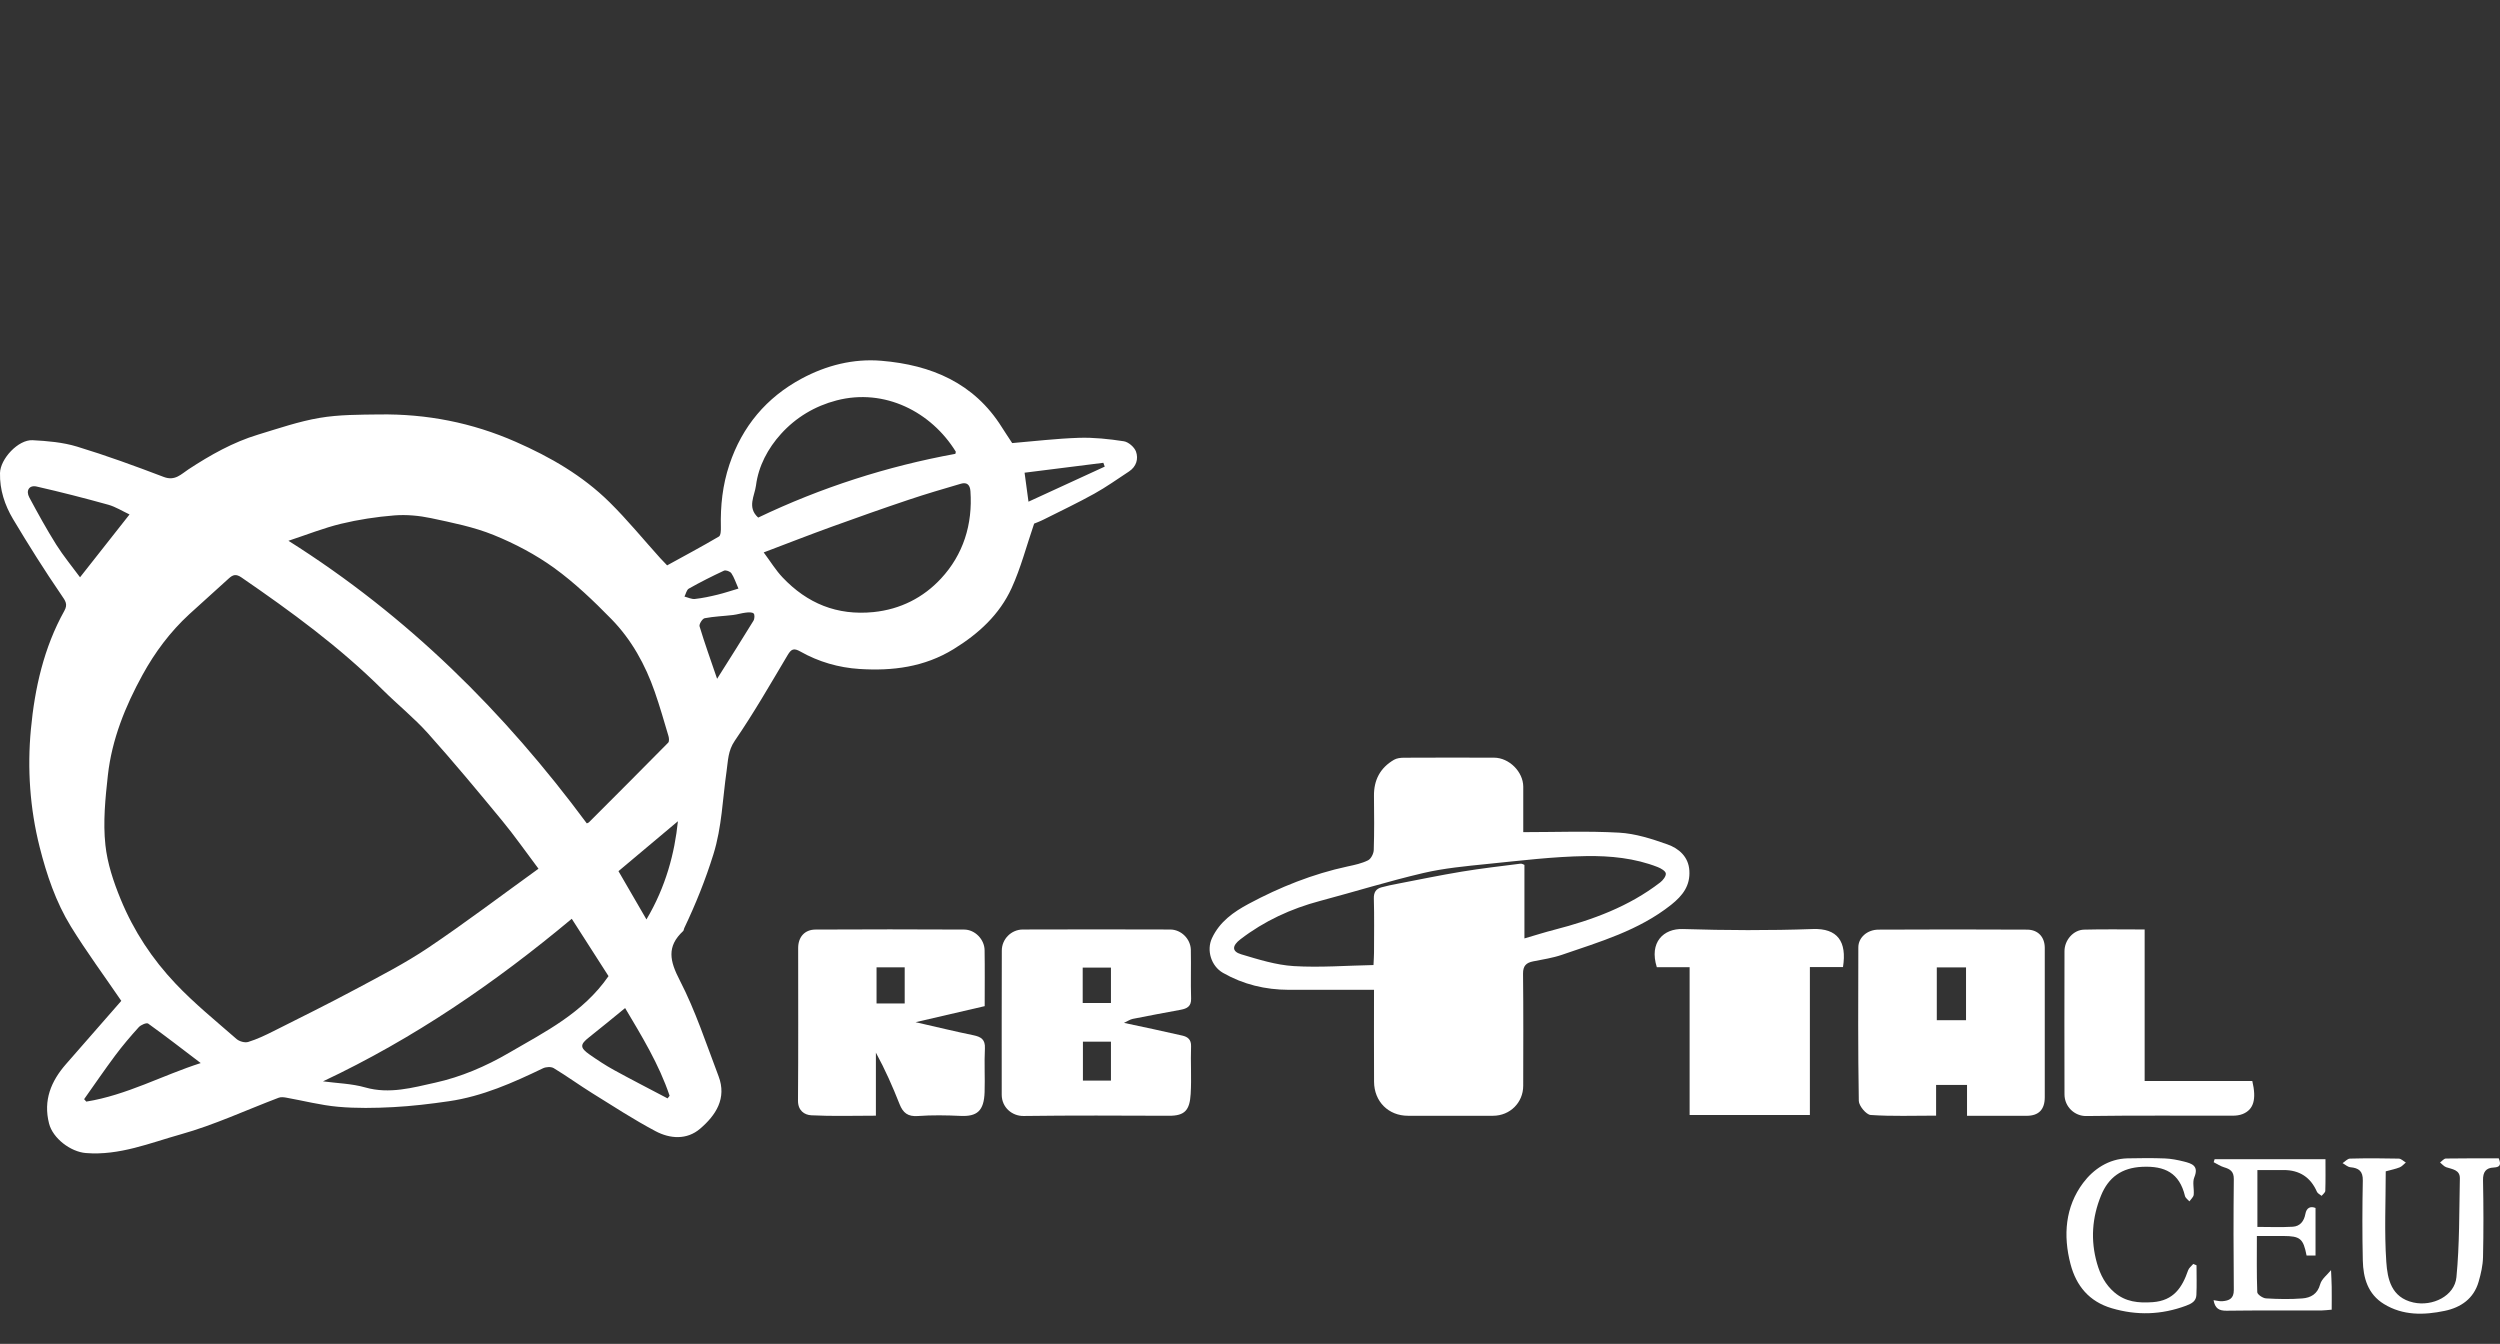 <?xml version="1.0" encoding="UTF-8"?>
<svg id="Capa_2" data-name="Capa 2" xmlns="http://www.w3.org/2000/svg" viewBox="0 0 575.41 309.31">
  <rect x="0" y="0" width="575.41" height="309.31" fill="#333333" stroke="none"/>
  <defs>
    <style>
      .cls-1 {
        fill: #fff;
      }
    </style>
  </defs>
  <path class="cls-1" d="m27.93,230.38c-3.97-5.82-8.04-11.33-11.62-17.14-3.46-5.63-5.58-11.92-7.19-18.3-2.24-8.88-2.86-18.02-2.01-27.08.89-9.48,2.98-18.8,7.7-27.27.85-1.53.24-2.29-.67-3.62-3.91-5.71-7.6-11.58-11.15-17.52C1.09,116.25-.08,112.72,0,108.88c.07-3.26,4.2-7.74,7.51-7.56,3.43.18,6.95.48,10.21,1.47,6.75,2.05,13.39,4.48,19.98,6.99,2.6.99,4.01-.67,5.7-1.77,5.03-3.29,10.23-6.23,16.01-7.98,4.69-1.42,9.37-3.04,14.17-3.85,4.49-.76,9.14-.73,13.73-.79,10.9-.15,21.34,1.88,31.39,6.3,7.97,3.5,15.37,7.77,21.56,13.87,4.13,4.07,7.81,8.59,11.7,12.9.48.53.99,1.04,1.59,1.67,4-2.2,8.01-4.34,11.92-6.64.43-.25.47-1.42.45-2.16-.12-4.9.38-9.67,1.96-14.39,2.96-8.83,8.52-15.43,16.61-19.79,5.68-3.06,11.94-4.66,18.41-4.11,11.43.96,21.28,5.08,27.68,15.28.74,1.18,1.53,2.34,2.39,3.66,5-.42,10.16-1.04,15.34-1.21,3.44-.11,6.93.27,10.34.79,1.07.16,2.43,1.34,2.81,2.36.61,1.69.09,3.49-1.61,4.6-2.64,1.73-5.22,3.58-7.98,5.11-3.8,2.11-7.73,3.98-11.62,5.93-.91.46-1.88.81-2.23.96-1.78,5.2-3.07,10.21-5.19,14.85-2.79,6.09-7.58,10.49-13.34,14.03-6.76,4.16-14.1,5.06-21.69,4.57-4.75-.3-9.39-1.64-13.58-4.01-1.49-.84-2.08-.62-2.93.81-3.95,6.64-7.8,13.35-12.16,19.71-1.6,2.34-1.54,4.57-1.9,7.02-.92,6.38-1.07,12.83-3.03,19.13-1.83,5.88-4.09,11.49-6.72,17.01-.1.21-.09.52-.25.66-3.84,3.57-3.07,6.9-.77,11.34,3.62,7.02,6.1,14.64,8.92,22.05,1.95,5.12-.63,9.01-4.24,12.1-3.04,2.61-6.92,2.34-10.25.57-5-2.65-9.77-5.76-14.58-8.75-2.99-1.86-5.85-3.94-8.86-5.76-.61-.37-1.78-.3-2.47.03-6.93,3.34-13.95,6.46-21.64,7.58-4.25.62-8.54,1.13-12.82,1.36-4.23.22-8.5.3-12.71-.08-4.02-.36-7.98-1.4-11.98-2.11-.55-.1-1.19-.16-1.69.03-7.5,2.84-14.83,6.27-22.52,8.42-7.11,1.99-14.14,4.93-21.85,4.31-3.52-.28-7.61-3.38-8.48-6.8-1.36-5.34.45-9.73,3.91-13.68,4.37-4.98,8.73-9.98,12.72-14.55Zm96.02-30.42c-2.98-3.96-5.54-7.64-8.38-11.08-5.59-6.78-11.21-13.55-17.07-20.09-3.22-3.59-7.02-6.64-10.45-10.05-9.88-9.83-21.06-17.99-32.5-25.85-1.22-.83-1.94-.62-2.89.25-3.01,2.77-6.09,5.47-9.1,8.24-4.38,4.03-7.9,8.75-10.75,13.94-3.97,7.23-7.06,14.85-7.98,23.1-.59,5.33-1.14,10.79-.57,16.07.45,4.2,1.83,8.4,3.52,12.5,3.02,7.34,7.27,13.75,12.62,19.4,4.33,4.58,9.28,8.59,14.04,12.75.64.56,1.92.92,2.69.68,2.02-.62,3.96-1.55,5.85-2.5,6.33-3.18,12.67-6.32,18.91-9.66,5.64-3.02,11.37-5.96,16.67-9.52,8.52-5.73,16.71-11.94,25.38-18.19Zm11.09-10.44c.23-.11.4-.14.51-.25,6.09-6.09,12.19-12.19,18.24-18.33.27-.27.21-1.05.07-1.52-1.01-3.41-1.99-6.83-3.16-10.19-2.17-6.24-5.35-12-9.96-16.72-4.12-4.21-8.43-8.34-13.18-11.78-4.26-3.08-9.06-5.61-13.94-7.59-4.58-1.86-9.55-2.84-14.41-3.88-2.75-.58-5.66-.85-8.45-.63-4.12.33-8.26.96-12.28,1.93-3.96.96-7.79,2.49-12.09,3.91,27.51,17.36,49.68,39.41,68.67,65.04Zm-60.69,59.37c3.25.44,6.6.51,9.72,1.4,5.57,1.59,10.96.04,16.11-1.1,5.89-1.3,11.6-3.73,16.98-6.87,8.34-4.86,17.02-9.15,22.9-17.65-2.77-4.32-5.64-8.79-8.46-13.2-17.7,14.79-36.36,27.57-57.24,37.41Zm101.42-121.75c1.61,2.16,2.8,4.13,4.35,5.76,5.67,5.98,12.52,8.82,20.92,7.98,6.23-.63,11.49-3.35,15.53-7.7,5.14-5.53,7.33-12.48,6.79-20.14-.1-1.46-.82-2.1-2.17-1.71-4.04,1.18-8.09,2.37-12.08,3.71-5.93,1.99-11.83,4.08-17.71,6.21-5.13,1.86-10.2,3.84-15.63,5.9Zm44.12-22.68c.07-.34.13-.45.1-.5-5.62-9.13-16.36-14.68-27.44-11.8-5,1.3-9.38,3.93-12.8,7.72-3,3.32-5.18,7.38-5.75,11.88-.3,2.34-2.1,5.03.51,7.37,14.47-6.92,29.66-11.8,45.37-14.67Zm-190.07,13.95c-1.65-.77-3.2-1.76-4.9-2.24-5.47-1.52-10.97-2.93-16.5-4.19-1.69-.38-2.53.93-1.67,2.52,1.97,3.67,3.98,7.33,6.19,10.85,1.64,2.61,3.63,5,5.48,7.52,3.91-4.96,7.54-9.58,11.39-14.46Zm16.38,126.27c-4.04-3.07-8.02-6.16-12.1-9.09-.36-.26-1.67.3-2.16.83-1.9,2.09-3.73,4.25-5.42,6.51-2.46,3.3-4.78,6.7-7.16,10.06.17.19.33.38.5.56,9.29-1.49,17.58-6.07,26.34-8.87Zm97.68-12.66c-2.92,2.37-5.58,4.59-8.3,6.73-2.1,1.65-2.15,2.39.15,3.99,1.81,1.26,3.65,2.48,5.58,3.54,4.08,2.24,8.23,4.36,12.34,6.53.16-.2.31-.4.47-.6-2.43-7.24-6.4-13.72-10.24-20.19Zm-1.53-31.51c2.49,4.29,4.39,7.58,6.44,11.11,4.47-7.52,6.5-15.31,7.24-22.6-4.35,3.66-9.07,7.61-13.68,11.49Zm22.71-44.29c2.98-4.73,5.71-9.02,8.36-13.35.27-.44.32-1.42.04-1.67-.37-.33-1.17-.27-1.77-.2-1,.11-1.97.43-2.96.55-2.18.26-4.39.33-6.54.74-.52.1-1.32,1.37-1.18,1.86,1.16,3.85,2.52,7.63,4.04,12.08Zm71.66-40.75c6.04-2.78,11.8-5.42,17.55-8.07-.11-.29-.22-.59-.32-.88-6.02.76-12.04,1.51-18.13,2.28.29,2.17.55,4.1.9,6.67Zm-66.76,19.99c-.65-1.48-1-2.59-1.62-3.51-.28-.42-1.29-.8-1.69-.61-2.75,1.28-5.47,2.65-8.11,4.14-.51.29-.68,1.21-1,1.83.8.2,1.63.63,2.4.55,1.76-.19,3.51-.57,5.23-.99,1.61-.39,3.18-.93,4.79-1.4Z"/>
  <path class="cls-1" d="m316.26,227.82c-6.77,0-13.21.02-19.65,0-5.37-.02-10.43-1.22-15.12-3.9-2.73-1.56-3.83-5.19-2.55-7.96,1.76-3.81,4.99-6.07,8.44-7.92,7.2-3.86,14.77-6.89,22.81-8.62,1.6-.34,3.25-.69,4.69-1.41.68-.34,1.29-1.54,1.31-2.38.13-4.13.1-8.28.05-12.41-.05-3.68,1.43-6.49,4.6-8.34.63-.37,1.49-.47,2.25-.48,6.93-.03,13.87-.04,20.8-.01,3.45.01,6.69,3.24,6.71,6.66.02,3.57,0,7.14,0,10.48,7.48,0,14.8-.29,22.08.12,3.75.21,7.53,1.43,11.11,2.7,2.62.93,4.84,2.83,5.04,6.01.22,3.46-1.48,5.74-4.2,7.9-7.47,5.92-16.38,8.49-25.12,11.5-2.13.73-4.4,1.07-6.62,1.51-1.61.32-2.36,1.02-2.34,2.85.1,8.59.05,17.19.04,25.79,0,3.87-3.04,6.89-6.93,6.9-6.53.01-13.07,0-19.6,0-4.48,0-7.77-3.26-7.8-7.82-.04-6.92-.01-13.83-.01-21.16Zm34.62-11.83c2.47-.72,4.69-1.43,6.95-2.01,8.72-2.25,17.07-5.31,24.29-10.88.63-.49,1.37-1.42,1.29-2.06-.06-.56-1.12-1.18-1.86-1.47-5.28-2.07-10.92-2.61-16.44-2.53-7.62.11-15.23,1.06-22.83,1.82-4.92.5-9.89.96-14.69,2.08-7.98,1.87-15.83,4.31-23.75,6.42-6.69,1.78-12.84,4.61-18.35,8.84-1.91,1.46-2.02,2.79.2,3.45,3.95,1.18,8,2.46,12.07,2.71,6.05.37,12.15-.12,18.37-.24.06-1.33.12-2.1.12-2.87,0-4.14.08-8.28-.04-12.42-.04-1.45.48-2.25,1.76-2.6,1.21-.34,2.45-.58,3.68-.82,4.93-.95,9.84-1.97,14.79-2.79,4.48-.74,9-1.26,13.5-1.83.39-.05.82.25.93.28v16.91Z"/>
  <path class="cls-1" d="m452.74,256.8v-7.08h-7.12v7.06c-5.23,0-10.16.19-15.06-.15-1.02-.07-2.71-2.1-2.73-3.24-.2-11.78-.14-23.56-.11-35.34,0-2.23,2.01-4.07,4.64-4.08,11.4-.06,22.8-.06,34.2,0,2.54.01,4.07,1.72,4.07,4.19,0,11.46,0,22.93,0,34.39,0,2.82-1.39,4.26-4.14,4.27-4.46.02-8.91,0-13.75,0Zm-6.96-34.14v12.16h6.73v-12.16h-6.73Z"/>
  <path class="cls-1" d="m258.7,235.43c4.65,1,9.06,1.91,13.45,2.93,1.17.27,2.05.88,1.99,2.46-.13,3.65.13,7.33-.09,10.97-.22,3.72-1.33,5.04-5.01,5.02-11.15-.04-22.3-.1-33.45.05-2.59.04-5.03-1.93-5.03-4.9,0-11.06-.02-22.11.02-33.17,0-2.65,2.18-4.84,4.83-4.85,11.31-.04,22.62-.04,33.93,0,2.53.01,4.69,2.16,4.75,4.68.08,3.74-.06,7.48.06,11.21.06,1.81-.95,2.31-2.38,2.58-3.69.69-7.38,1.36-11.05,2.1-.64.13-1.22.55-2,.91Zm-9.45,4.33v8.96h6.45v-8.96h-6.45Zm-.05-8.9h6.5v-8.16h-6.5v8.16Z"/>
  <path class="cls-1" d="m226.64,231.58c-5.25,1.22-10.25,2.38-15.91,3.69,4.89,1.11,9.07,2.14,13.29,3,1.79.37,2.78.97,2.67,3.06-.17,3.33.04,6.69-.07,10.03-.14,4.37-1.76,5.66-5.56,5.48-3.26-.15-6.55-.21-9.8.03-2.3.17-3.42-.73-4.21-2.73-1.58-4-3.31-7.94-5.45-11.86v14.51c-5.18,0-10.03.16-14.86-.09-1.59-.08-3.09-1.09-3.07-3.38.09-11.7.04-23.4.04-35.11,0-2.53,1.48-4.25,4-4.26,11.4-.06,22.8-.06,34.2,0,2.5.01,4.68,2.26,4.71,4.75.07,4.21.02,8.43.02,12.88Zm-24.89-8.94v8.32h6.48v-8.32h-6.48Z"/>
  <path class="cls-1" d="m424.19,222.59h-7.62v34.04h-27.68v-34.01h-7.55c-1.82-5.77,1.58-8.93,5.99-8.79,9.95.31,19.93.36,29.89,0,5.71-.21,7.9,2.86,6.97,8.76Z"/>
  <path class="cls-1" d="m518.4,248.81c1,4.24.3,6.58-2.22,7.6-.7.28-1.52.38-2.29.38-11.24.02-22.48-.08-33.72.08-2.59.04-4.99-2.07-5-4.98-.02-10.99-.03-21.98,0-32.96,0-2.56,2.05-4.9,4.5-4.96,4.53-.12,9.07-.04,13.95-.04v34.88h24.78Z"/>
  <path class="cls-1" d="m549.11,269.57c0,7.06-.34,14,.13,20.87.27,3.92,1.12,8.21,6.25,9.35,4.36.97,9.47-1.48,9.89-5.82.73-7.53.63-15.15.79-22.73.04-2.01-1.74-2.11-3.14-2.59-.53-.19-.95-.71-1.42-1.09.45-.32.89-.91,1.35-.91,4.05-.07,8.11-.04,12.16-.04.55,1.38.4,2.04-1.16,2.11-1.78.07-2.5,1.02-2.46,2.94.12,5.88.13,11.77,0,17.66-.04,1.91-.48,3.86-1.02,5.71-1.12,3.87-4.07,5.9-7.79,6.68-4.79,1-9.6,1.12-13.99-1.57-3.72-2.28-4.78-6.02-4.87-10.02-.14-6.12-.12-12.25,0-18.37.05-2.2-.92-2.92-2.88-3.1-.62-.06-1.19-.62-1.78-.94.57-.36,1.13-1.03,1.7-1.04,3.74-.1,7.49-.09,11.23,0,.55.01,1.09.58,1.63.9-.47.38-.88.9-1.41,1.11-.94.38-1.95.57-3.22.92Z"/>
  <path class="cls-1" d="m535.24,266.82c0,2.52.04,4.89-.04,7.27-.01.39-.55.77-.85,1.15-.37-.31-.91-.54-1.08-.94q-2.18-5-7.66-5c-1.97,0-3.94,0-6.04,0v13.09c2.77,0,5.47.12,8.15-.04,1.65-.1,2.58-1.25,2.89-2.93.27-1.5,1.22-1.84,2.34-1.39v10.95h-2.06c-.76-3.91-1.45-4.48-5.36-4.5-1.9,0-3.8,0-6.08,0,0,4.43-.07,8.69.09,12.94.02.52,1.28,1.38,2.01,1.42,2.78.17,5.59.23,8.36.01,1.92-.15,3.49-.98,4.11-3.26.33-1.22,1.64-2.18,2.5-3.25.05,1.28.13,2.55.15,3.83.03,1.66,0,3.33,0,5.27-.95.07-1.7.18-2.46.19-7.25.01-14.5-.05-21.75.05-1.74.02-2.65-.55-2.98-2.43.75.1,1.41.3,2.05.24,1.53-.13,2.62-.59,2.61-2.56-.08-8.51-.09-17.03,0-25.54.02-1.78-.85-2.31-2.26-2.73-.83-.25-1.58-.76-2.37-1.16.07-.23.14-.46.21-.69h25.51Z"/>
  <path class="cls-1" d="m505.56,291.23c0,2.28.08,4.57-.03,6.84-.07,1.4-1.04,1.96-2.38,2.46-5.66,2.1-11.31,2.29-17.1.58-5.22-1.54-8.18-5.17-9.49-10.15-1.73-6.59-1.23-13.19,2.9-18.7,2.34-3.12,5.85-5.55,10.22-5.65,2.86-.06,5.73-.09,8.59.02,1.47.06,2.95.35,4.38.71,1.83.46,3.5.98,2.4,3.64-.48,1.16,0,2.68-.14,4.02-.06.53-.64,1.01-.99,1.51-.35-.41-.91-.77-1.02-1.24-1.28-5.3-4.62-6.96-9.87-6.71-4.71.22-7.74,2.43-9.44,6.59-2.07,5.07-2.46,10.26-.94,15.61.75,2.64,1.93,4.92,4.01,6.7,2.56,2.19,5.51,2.49,8.82,2.25,4.82-.35,6.78-3.37,8.14-7.32.19-.56.78-.99,1.19-1.48.25.11.51.21.76.32Z"/>
</svg>